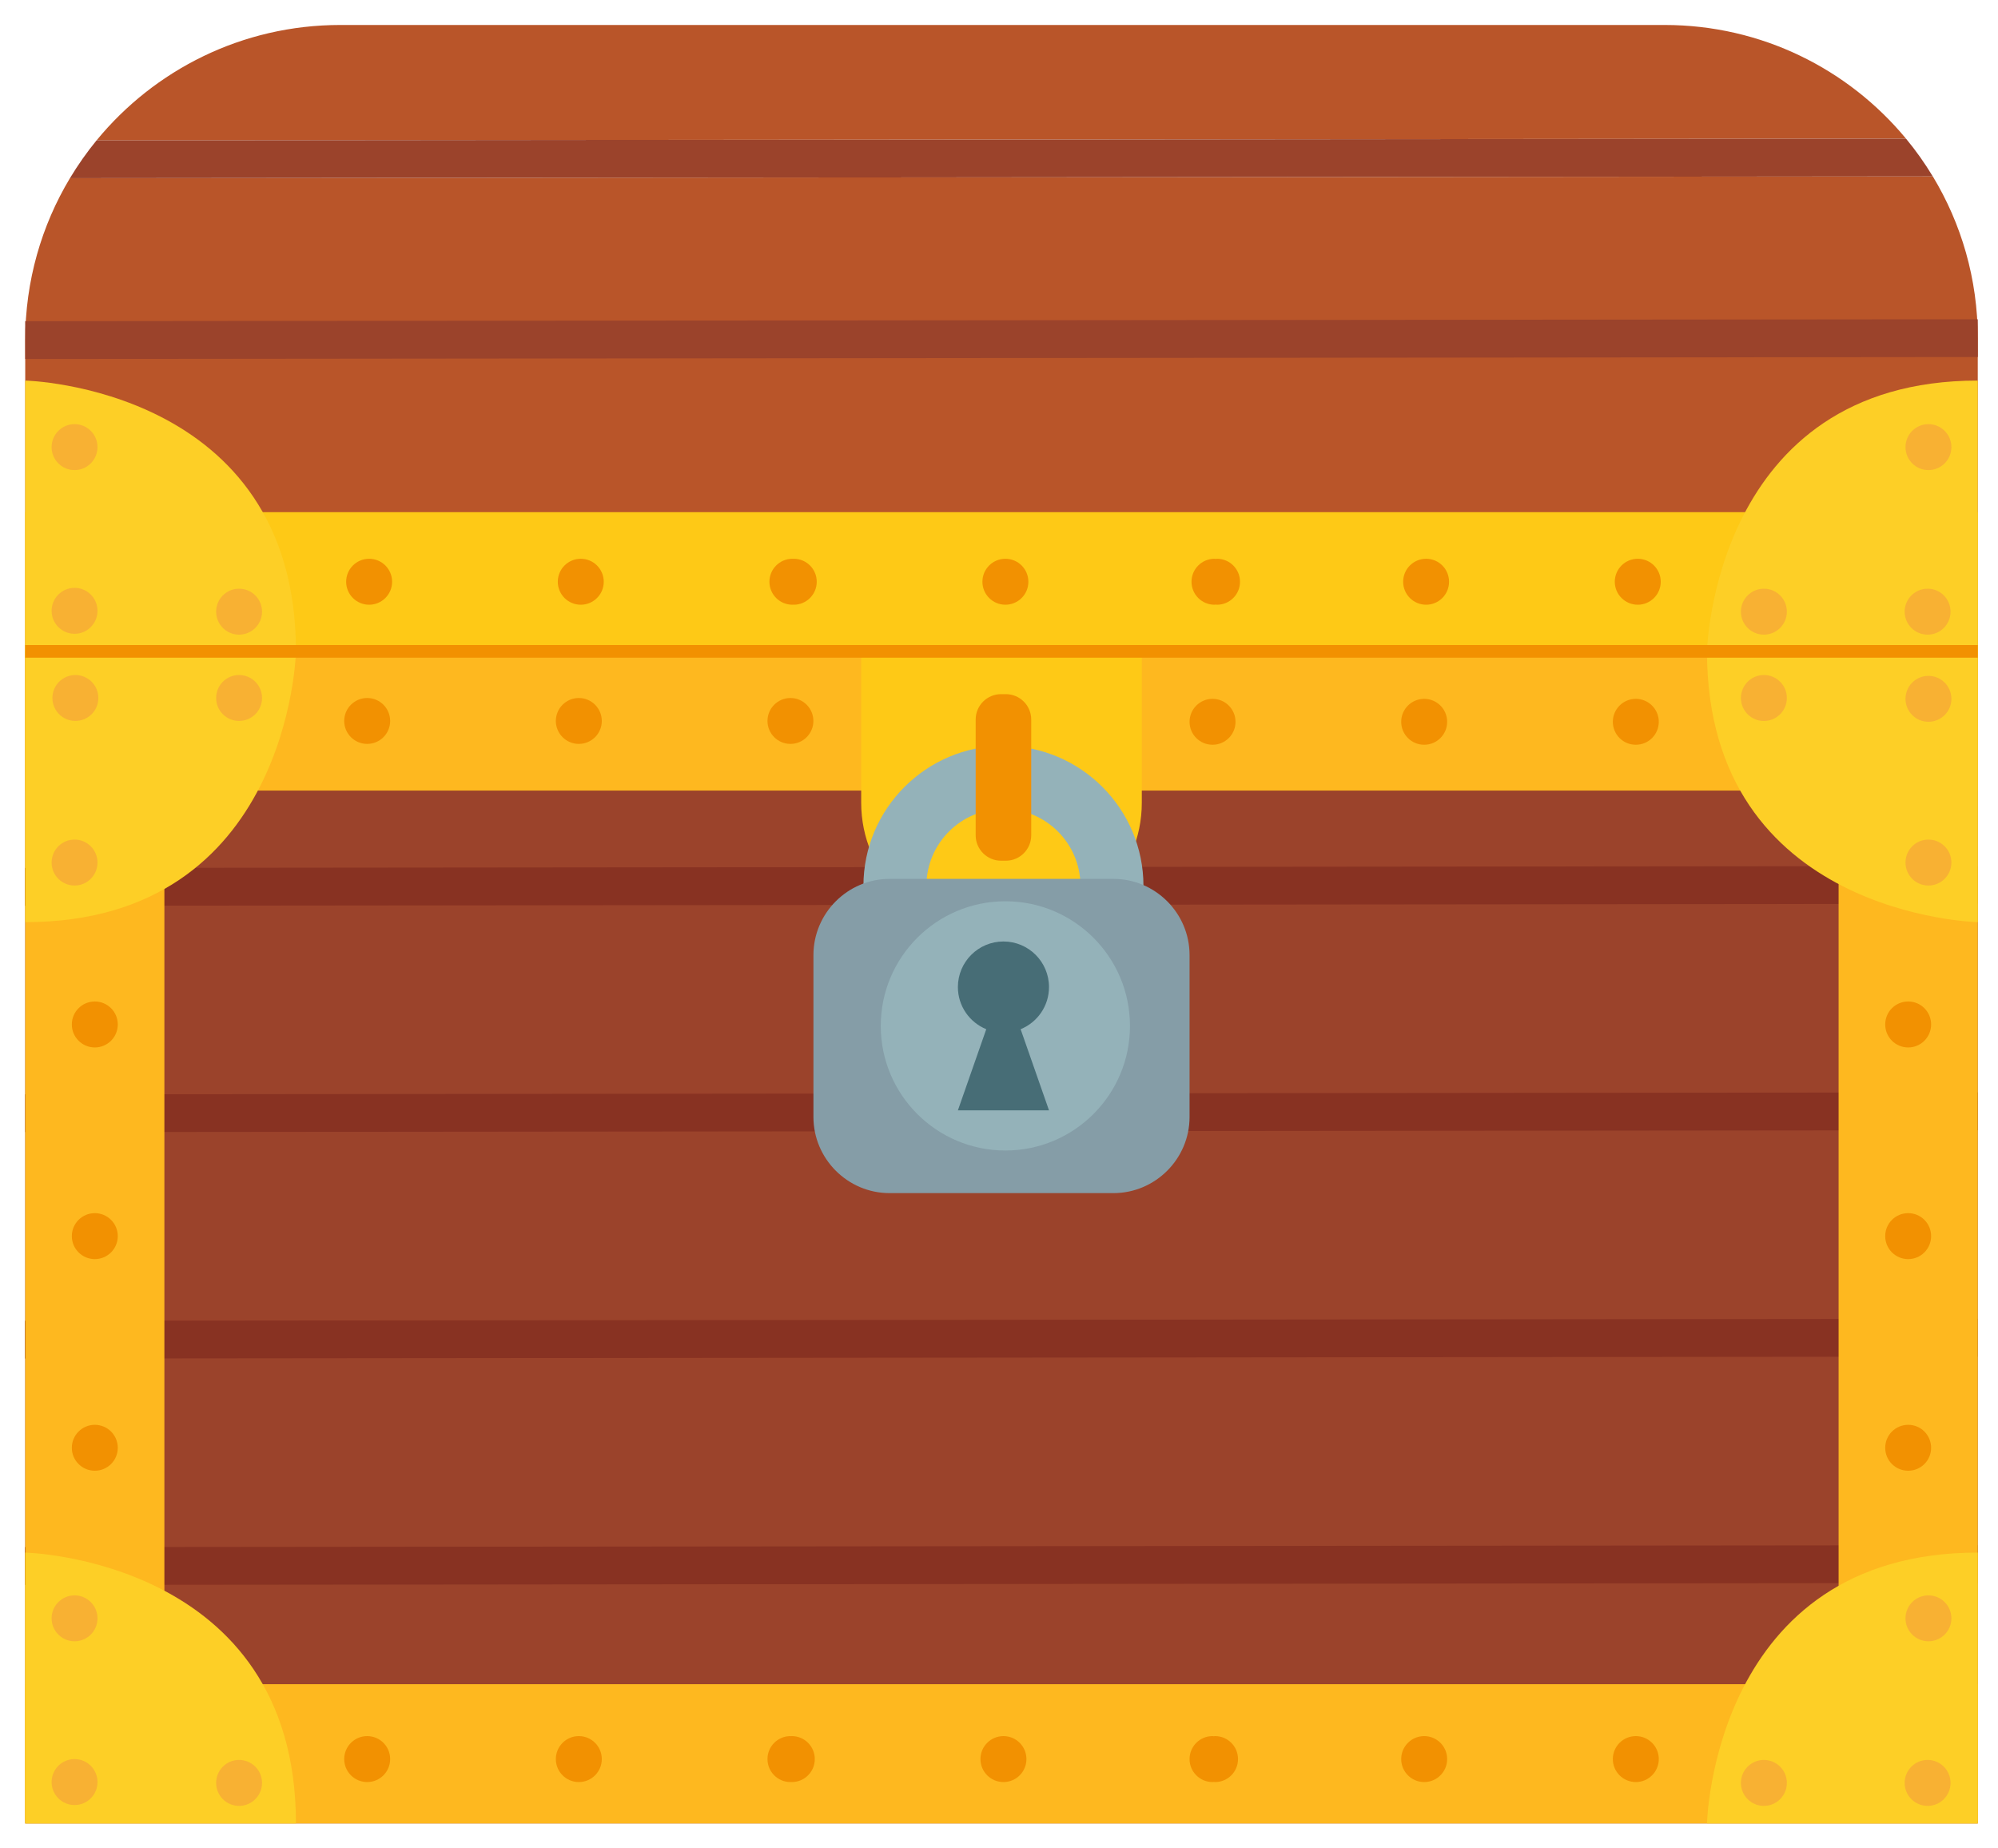 <svg width="40" height="37" viewBox="0 0 40 37" fill="none" xmlns="http://www.w3.org/2000/svg">
<path d="M38.695 3.531L1.4 3.567C0.832 4.514 0.505 5.623 0.505 6.808V13.039H39.595V6.769C39.595 5.584 39.266 4.476 38.695 3.531Z" fill="#B95529"/>
<path d="M33.326 0.5H6.812C4.846 0.5 3.09 1.4 1.933 2.81L38.158 2.775C37.008 1.386 35.27 0.5 33.326 0.5Z" fill="#B95529"/>
<path d="M38.158 2.775L1.933 2.81C1.737 3.049 1.56 3.302 1.4 3.567L38.694 3.531C38.534 3.265 38.355 3.013 38.158 2.775Z" fill="#9B432B"/>
<path d="M39.595 36.5H0.505V13.039H39.595V36.5Z" fill="#9B432B"/>
<path d="M39.595 10.252H0.505V13.039H39.595V10.252Z" fill="#FEC916"/>
<path d="M39.595 13.039H0.505V15.825H39.595V13.039Z" fill="#FEB81F"/>
<path d="M39.595 33.713H0.505V36.5H39.595V33.713Z" fill="#FEB81F"/>
<path d="M0.501 31.726L0.5 30.969L39.59 30.931L39.591 31.688L0.501 31.726Z" fill="#883222"/>
<path d="M0.501 27.194L0.5 26.438L39.59 26.399L39.591 27.156L0.501 27.194Z" fill="#883222"/>
<path d="M0.501 18.131L0.5 17.374L39.59 17.336L39.591 18.092L0.501 18.131Z" fill="#883222"/>
<path d="M0.505 22.662L0.504 21.906L39.595 21.867L39.596 22.624L0.505 22.662Z" fill="#883222"/>
<path d="M3.291 13.039H0.505V36.449H3.291V13.039Z" fill="#FEB81F"/>
<path d="M39.595 13.039H36.809V36.449H39.595V13.039Z" fill="#FEB81F"/>
<path d="M0.504 31.079C0.504 31.079 5.925 31.2 5.925 36.5H0.504V31.079Z" fill="#FDCF26"/>
<path d="M0.504 7.618C0.504 7.618 5.925 7.738 5.925 13.039H0.504V7.618Z" fill="#FDCF26"/>
<path d="M5.926 13.038C5.926 13.038 5.805 18.459 0.505 18.459V13.038H5.926Z" fill="#FDCF26"/>
<path d="M39.595 18.459C39.595 18.459 34.174 18.338 34.174 13.038H39.595V18.459Z" fill="#FDCF26"/>
<path d="M34.174 36.5C34.174 36.5 34.295 31.079 39.595 31.079V36.5H34.174Z" fill="#FDCF26"/>
<path d="M34.174 13.039C34.174 13.039 34.295 7.618 39.595 7.618V13.039H34.174Z" fill="#FDCF26"/>
<path d="M20.291 18.634H19.808C18.39 18.634 17.241 17.485 17.241 16.067V13.016H22.859V16.067C22.859 17.485 21.709 18.634 20.291 18.634Z" fill="#FEC916"/>
<path d="M20.089 16.192C19.239 16.192 18.547 16.883 18.547 17.733C18.547 18.583 19.239 19.275 20.089 19.275C20.939 19.275 21.631 18.583 21.631 17.733C21.631 16.883 20.939 16.192 20.089 16.192ZM20.089 20.536C18.544 20.536 17.286 19.279 17.286 17.733C17.286 16.188 18.544 14.93 20.089 14.93C21.634 14.93 22.892 16.188 22.892 17.733C22.892 19.279 21.634 20.536 20.089 20.536Z" fill="#94B2B9"/>
<path d="M20.137 17.229H20.041C19.761 17.229 19.533 17.001 19.533 16.721V14.403C19.533 14.122 19.761 13.895 20.041 13.895H20.137C20.417 13.895 20.645 14.122 20.645 14.403V16.721C20.645 17.001 20.417 17.229 20.137 17.229Z" fill="#F29101"/>
<path d="M22.291 23.883H17.809C16.971 23.883 16.285 23.197 16.285 22.359V19.118C16.285 18.279 16.971 17.593 17.809 17.593H22.291C23.129 17.593 23.815 18.279 23.815 19.118V22.359C23.815 23.197 23.129 23.883 22.291 23.883Z" fill="#859DA7"/>
<path d="M22.622 20.536C22.622 21.913 21.505 23.03 20.128 23.03C18.75 23.03 17.633 21.913 17.633 20.536C17.633 19.158 18.75 18.041 20.128 18.041C21.505 18.041 22.622 19.158 22.622 20.536Z" fill="#94B2B9"/>
<path d="M20.433 20.602C20.766 20.466 21.001 20.14 21.001 19.758C21.001 19.255 20.593 18.846 20.089 18.846C19.585 18.846 19.177 19.255 19.177 19.758C19.177 20.14 19.412 20.466 19.745 20.602L19.745 20.602L19.177 22.226H20.089H21.001L20.433 20.602L20.433 20.602Z" fill="#476D76"/>
<path d="M0.505 7.186L0.504 6.429L39.595 6.391L39.596 7.147L0.505 7.186Z" fill="#9B432B"/>
<path d="M1.969 13.972C1.969 14.226 1.763 14.431 1.509 14.431C1.255 14.431 1.049 14.226 1.049 13.972C1.049 13.718 1.255 13.512 1.509 13.512C1.763 13.512 1.969 13.718 1.969 13.972Z" fill="#F8B133"/>
<path d="M5.246 13.972C5.246 14.226 5.04 14.431 4.786 14.431C4.532 14.431 4.327 14.226 4.327 13.972C4.327 13.718 4.532 13.512 4.786 13.512C5.04 13.512 5.246 13.718 5.246 13.972Z" fill="#F8B133"/>
<path d="M1.952 17.266C1.952 17.52 1.746 17.726 1.493 17.726C1.239 17.726 1.033 17.52 1.033 17.266C1.033 17.012 1.239 16.806 1.493 16.806C1.746 16.806 1.952 17.012 1.952 17.266Z" fill="#F8B133"/>
<path d="M1.493 35.212C1.746 35.212 1.952 35.418 1.952 35.672C1.952 35.926 1.746 36.132 1.493 36.132C1.239 36.132 1.033 35.926 1.033 35.672C1.033 35.418 1.239 35.212 1.493 35.212Z" fill="#F8B133"/>
<path d="M1.493 31.935C1.746 31.935 1.952 32.141 1.952 32.395C1.952 32.648 1.746 32.854 1.493 32.854C1.239 32.854 1.033 32.648 1.033 32.395C1.033 32.141 1.239 31.935 1.493 31.935Z" fill="#F8B133"/>
<path d="M4.786 35.229C5.04 35.229 5.246 35.435 5.246 35.689C5.246 35.943 5.04 36.149 4.786 36.149C4.532 36.149 4.327 35.943 4.327 35.689C4.327 35.435 4.532 35.229 4.786 35.229Z" fill="#F8B133"/>
<path d="M38.131 35.689C38.131 35.435 38.337 35.229 38.591 35.229C38.845 35.229 39.05 35.435 39.05 35.689C39.05 35.943 38.845 36.149 38.591 36.149C38.337 36.149 38.131 35.943 38.131 35.689Z" fill="#F8B133"/>
<path d="M34.853 35.689C34.853 35.435 35.059 35.229 35.313 35.229C35.567 35.229 35.773 35.435 35.773 35.689C35.773 35.943 35.567 36.149 35.313 36.149C35.059 36.149 34.853 35.943 34.853 35.689Z" fill="#F8B133"/>
<path d="M38.148 32.395C38.148 32.141 38.353 31.935 38.607 31.935C38.861 31.935 39.067 32.141 39.067 32.395C39.067 32.648 38.861 32.854 38.607 32.854C38.353 32.854 38.148 32.648 38.148 32.395Z" fill="#F8B133"/>
<path d="M1.493 11.767C1.746 11.767 1.952 11.973 1.952 12.227C1.952 12.481 1.746 12.687 1.493 12.687C1.239 12.687 1.033 12.481 1.033 12.227C1.033 11.973 1.239 11.767 1.493 11.767Z" fill="#F8B133"/>
<path d="M1.493 8.49C1.746 8.49 1.952 8.696 1.952 8.95C1.952 9.204 1.746 9.41 1.493 9.41C1.239 9.41 1.033 9.204 1.033 8.95C1.033 8.696 1.239 8.49 1.493 8.49Z" fill="#F8B133"/>
<path d="M4.786 11.784C5.04 11.784 5.246 11.99 5.246 12.244C5.246 12.498 5.04 12.704 4.786 12.704C4.532 12.704 4.327 12.498 4.327 12.244C4.327 11.99 4.532 11.784 4.786 11.784Z" fill="#F8B133"/>
<path d="M38.131 12.244C38.131 11.99 38.337 11.784 38.591 11.784C38.845 11.784 39.05 11.99 39.05 12.244C39.05 12.498 38.845 12.704 38.591 12.704C38.337 12.704 38.131 12.498 38.131 12.244Z" fill="#F8B133"/>
<path d="M34.853 12.244C34.853 11.99 35.059 11.784 35.313 11.784C35.567 11.784 35.773 11.99 35.773 12.244C35.773 12.498 35.567 12.704 35.313 12.704C35.059 12.704 34.853 12.498 34.853 12.244Z" fill="#F8B133"/>
<path d="M38.148 8.95C38.148 8.696 38.353 8.49 38.607 8.49C38.861 8.49 39.067 8.696 39.067 8.95C39.067 9.204 38.861 9.41 38.607 9.41C38.353 9.41 38.148 9.204 38.148 8.95Z" fill="#F8B133"/>
<path d="M38.607 14.448C38.353 14.448 38.148 14.242 38.148 13.989C38.148 13.735 38.353 13.529 38.607 13.529C38.861 13.529 39.067 13.735 39.067 13.989C39.067 14.242 38.861 14.448 38.607 14.448Z" fill="#F8B133"/>
<path d="M38.607 17.726C38.353 17.726 38.148 17.52 38.148 17.266C38.148 17.012 38.353 16.806 38.607 16.806C38.861 16.806 39.067 17.012 39.067 17.266C39.067 17.52 38.861 17.726 38.607 17.726Z" fill="#F8B133"/>
<path d="M35.313 14.432C35.059 14.432 34.853 14.226 34.853 13.972C34.853 13.718 35.059 13.512 35.313 13.512C35.567 13.512 35.773 13.718 35.773 13.972C35.773 14.226 35.567 14.432 35.313 14.432Z" fill="#F8B133"/>
<path d="M7.351 13.972C7.605 13.972 7.811 14.178 7.811 14.432C7.811 14.685 7.605 14.891 7.351 14.891C7.097 14.891 6.891 14.685 6.891 14.432C6.891 14.178 7.097 13.972 7.351 13.972Z" fill="#F29101"/>
<path d="M11.588 13.972C11.842 13.972 12.048 14.178 12.048 14.432C12.048 14.685 11.842 14.891 11.588 14.891C11.334 14.891 11.128 14.685 11.128 14.432C11.128 14.178 11.334 13.972 11.588 13.972Z" fill="#F29101"/>
<path d="M15.825 13.972C16.078 13.972 16.284 14.178 16.284 14.432C16.284 14.685 16.078 14.891 15.825 14.891C15.571 14.891 15.365 14.685 15.365 14.432C15.365 14.178 15.571 13.972 15.825 13.972Z" fill="#F29101"/>
<path d="M24.275 13.989C24.529 13.989 24.735 14.195 24.735 14.449C24.735 14.703 24.529 14.908 24.275 14.908C24.021 14.908 23.815 14.703 23.815 14.449C23.815 14.195 24.021 13.989 24.275 13.989Z" fill="#F29101"/>
<path d="M28.512 13.989C28.766 13.989 28.972 14.195 28.972 14.449C28.972 14.703 28.766 14.908 28.512 14.908C28.258 14.908 28.052 14.703 28.052 14.449C28.052 14.195 28.258 13.989 28.512 13.989Z" fill="#F29101"/>
<path d="M32.749 13.989C33.003 13.989 33.209 14.195 33.209 14.449C33.209 14.703 33.003 14.908 32.749 14.908C32.495 14.908 32.289 14.703 32.289 14.449C32.289 14.195 32.495 13.989 32.749 13.989Z" fill="#F29101"/>
<path d="M2.358 20.507C2.358 20.761 2.152 20.967 1.898 20.967C1.644 20.967 1.438 20.761 1.438 20.507C1.438 20.253 1.644 20.047 1.898 20.047C2.152 20.047 2.358 20.253 2.358 20.507Z" fill="#F29101"/>
<path d="M2.358 24.744C2.358 24.998 2.152 25.204 1.898 25.204C1.644 25.204 1.438 24.998 1.438 24.744C1.438 24.49 1.644 24.284 1.898 24.284C2.152 24.284 2.358 24.49 2.358 24.744Z" fill="#F29101"/>
<path d="M2.358 28.981C2.358 29.235 2.152 29.44 1.898 29.44C1.644 29.44 1.438 29.235 1.438 28.981C1.438 28.727 1.644 28.521 1.898 28.521C2.152 28.521 2.358 28.727 2.358 28.981Z" fill="#F29101"/>
<path d="M38.661 20.507C38.661 20.761 38.456 20.967 38.202 20.967C37.947 20.967 37.742 20.761 37.742 20.507C37.742 20.253 37.947 20.047 38.202 20.047C38.456 20.047 38.661 20.253 38.661 20.507Z" fill="#F29101"/>
<path d="M38.661 24.744C38.661 24.998 38.456 25.204 38.202 25.204C37.947 25.204 37.742 24.998 37.742 24.744C37.742 24.49 37.947 24.284 38.202 24.284C38.456 24.284 38.661 24.49 38.661 24.744Z" fill="#F29101"/>
<path d="M38.661 28.981C38.661 29.235 38.456 29.44 38.202 29.44C37.947 29.44 37.742 29.235 37.742 28.981C37.742 28.727 37.947 28.521 38.202 28.521C38.456 28.521 38.661 28.727 38.661 28.981Z" fill="#F29101"/>
<path d="M7.351 34.752C7.097 34.752 6.891 34.958 6.891 35.212C6.891 35.466 7.097 35.672 7.351 35.672C7.605 35.672 7.811 35.466 7.811 35.212C7.811 34.958 7.605 34.752 7.351 34.752Z" fill="#F29101"/>
<path d="M11.588 34.752C11.334 34.752 11.128 34.958 11.128 35.212C11.128 35.466 11.334 35.672 11.588 35.672C11.842 35.672 12.048 35.466 12.048 35.212C12.048 34.958 11.842 34.752 11.588 34.752Z" fill="#F29101"/>
<path d="M15.852 34.752C15.848 34.752 15.843 34.753 15.838 34.754C15.834 34.753 15.83 34.752 15.825 34.752C15.571 34.752 15.365 34.958 15.365 35.212C15.365 35.466 15.571 35.672 15.825 35.672C15.83 35.672 15.834 35.671 15.838 35.671C15.843 35.671 15.848 35.672 15.852 35.672C16.106 35.672 16.312 35.466 16.312 35.212C16.312 34.958 16.106 34.752 15.852 34.752Z" fill="#F29101"/>
<path d="M20.089 34.752C19.835 34.752 19.629 34.958 19.629 35.212C19.629 35.466 19.835 35.672 20.089 35.672C20.343 35.672 20.549 35.466 20.549 35.212C20.549 34.958 20.343 34.752 20.089 34.752Z" fill="#F29101"/>
<path d="M24.326 34.752C24.317 34.752 24.309 34.755 24.3 34.755C24.292 34.755 24.284 34.752 24.275 34.752C24.021 34.752 23.815 34.958 23.815 35.212C23.815 35.466 24.021 35.672 24.275 35.672C24.284 35.672 24.292 35.67 24.3 35.669C24.309 35.67 24.317 35.672 24.326 35.672C24.58 35.672 24.785 35.466 24.785 35.212C24.785 34.958 24.58 34.752 24.326 34.752Z" fill="#F29101"/>
<path d="M28.512 34.752C28.258 34.752 28.052 34.958 28.052 35.212C28.052 35.466 28.258 35.672 28.512 35.672C28.766 35.672 28.972 35.466 28.972 35.212C28.972 34.958 28.766 34.752 28.512 34.752Z" fill="#F29101"/>
<path d="M32.749 34.752C32.495 34.752 32.289 34.958 32.289 35.212C32.289 35.466 32.495 35.672 32.749 35.672C33.003 35.672 33.209 35.466 33.209 35.212C33.209 34.958 33.003 34.752 32.749 34.752Z" fill="#F29101"/>
<path d="M7.39 11.185C7.136 11.185 6.93 11.391 6.93 11.645C6.93 11.899 7.136 12.105 7.39 12.105C7.644 12.105 7.85 11.899 7.85 11.645C7.85 11.391 7.644 11.185 7.39 11.185Z" fill="#F29101"/>
<path d="M11.627 11.185C11.373 11.185 11.167 11.391 11.167 11.645C11.167 11.899 11.373 12.105 11.627 12.105C11.881 12.105 12.087 11.899 12.087 11.645C12.087 11.391 11.881 11.185 11.627 11.185Z" fill="#F29101"/>
<path d="M15.891 11.185C15.886 11.185 15.882 11.187 15.877 11.187C15.873 11.187 15.868 11.185 15.864 11.185C15.61 11.185 15.404 11.391 15.404 11.645C15.404 11.899 15.61 12.105 15.864 12.105C15.868 12.105 15.873 12.104 15.877 12.103C15.882 12.104 15.886 12.105 15.891 12.105C16.145 12.105 16.351 11.899 16.351 11.645C16.351 11.391 16.145 11.185 15.891 11.185Z" fill="#F29101"/>
<path d="M20.128 11.185C19.874 11.185 19.668 11.391 19.668 11.645C19.668 11.899 19.874 12.105 20.128 12.105C20.382 12.105 20.588 11.899 20.588 11.645C20.588 11.391 20.382 11.185 20.128 11.185Z" fill="#F29101"/>
<path d="M24.365 11.185C24.356 11.185 24.348 11.187 24.339 11.188C24.331 11.187 24.323 11.185 24.314 11.185C24.06 11.185 23.854 11.391 23.854 11.645C23.854 11.899 24.06 12.105 24.314 12.105C24.323 12.105 24.331 12.103 24.339 12.102C24.348 12.103 24.356 12.105 24.365 12.105C24.619 12.105 24.825 11.899 24.825 11.645C24.825 11.391 24.619 11.185 24.365 11.185Z" fill="#F29101"/>
<path d="M28.551 11.185C28.297 11.185 28.091 11.391 28.091 11.645C28.091 11.899 28.297 12.105 28.551 12.105C28.805 12.105 29.01 11.899 29.01 11.645C29.01 11.391 28.805 11.185 28.551 11.185Z" fill="#F29101"/>
<path d="M32.788 11.185C32.534 11.185 32.328 11.391 32.328 11.645C32.328 11.899 32.534 12.105 32.788 12.105C33.042 12.105 33.248 11.899 33.248 11.645C33.248 11.391 33.042 11.185 32.788 11.185Z" fill="#F29101"/>
<path d="M39.595 13.165H0.505V12.912H39.595V13.165Z" fill="#F29101"/>
</svg>
